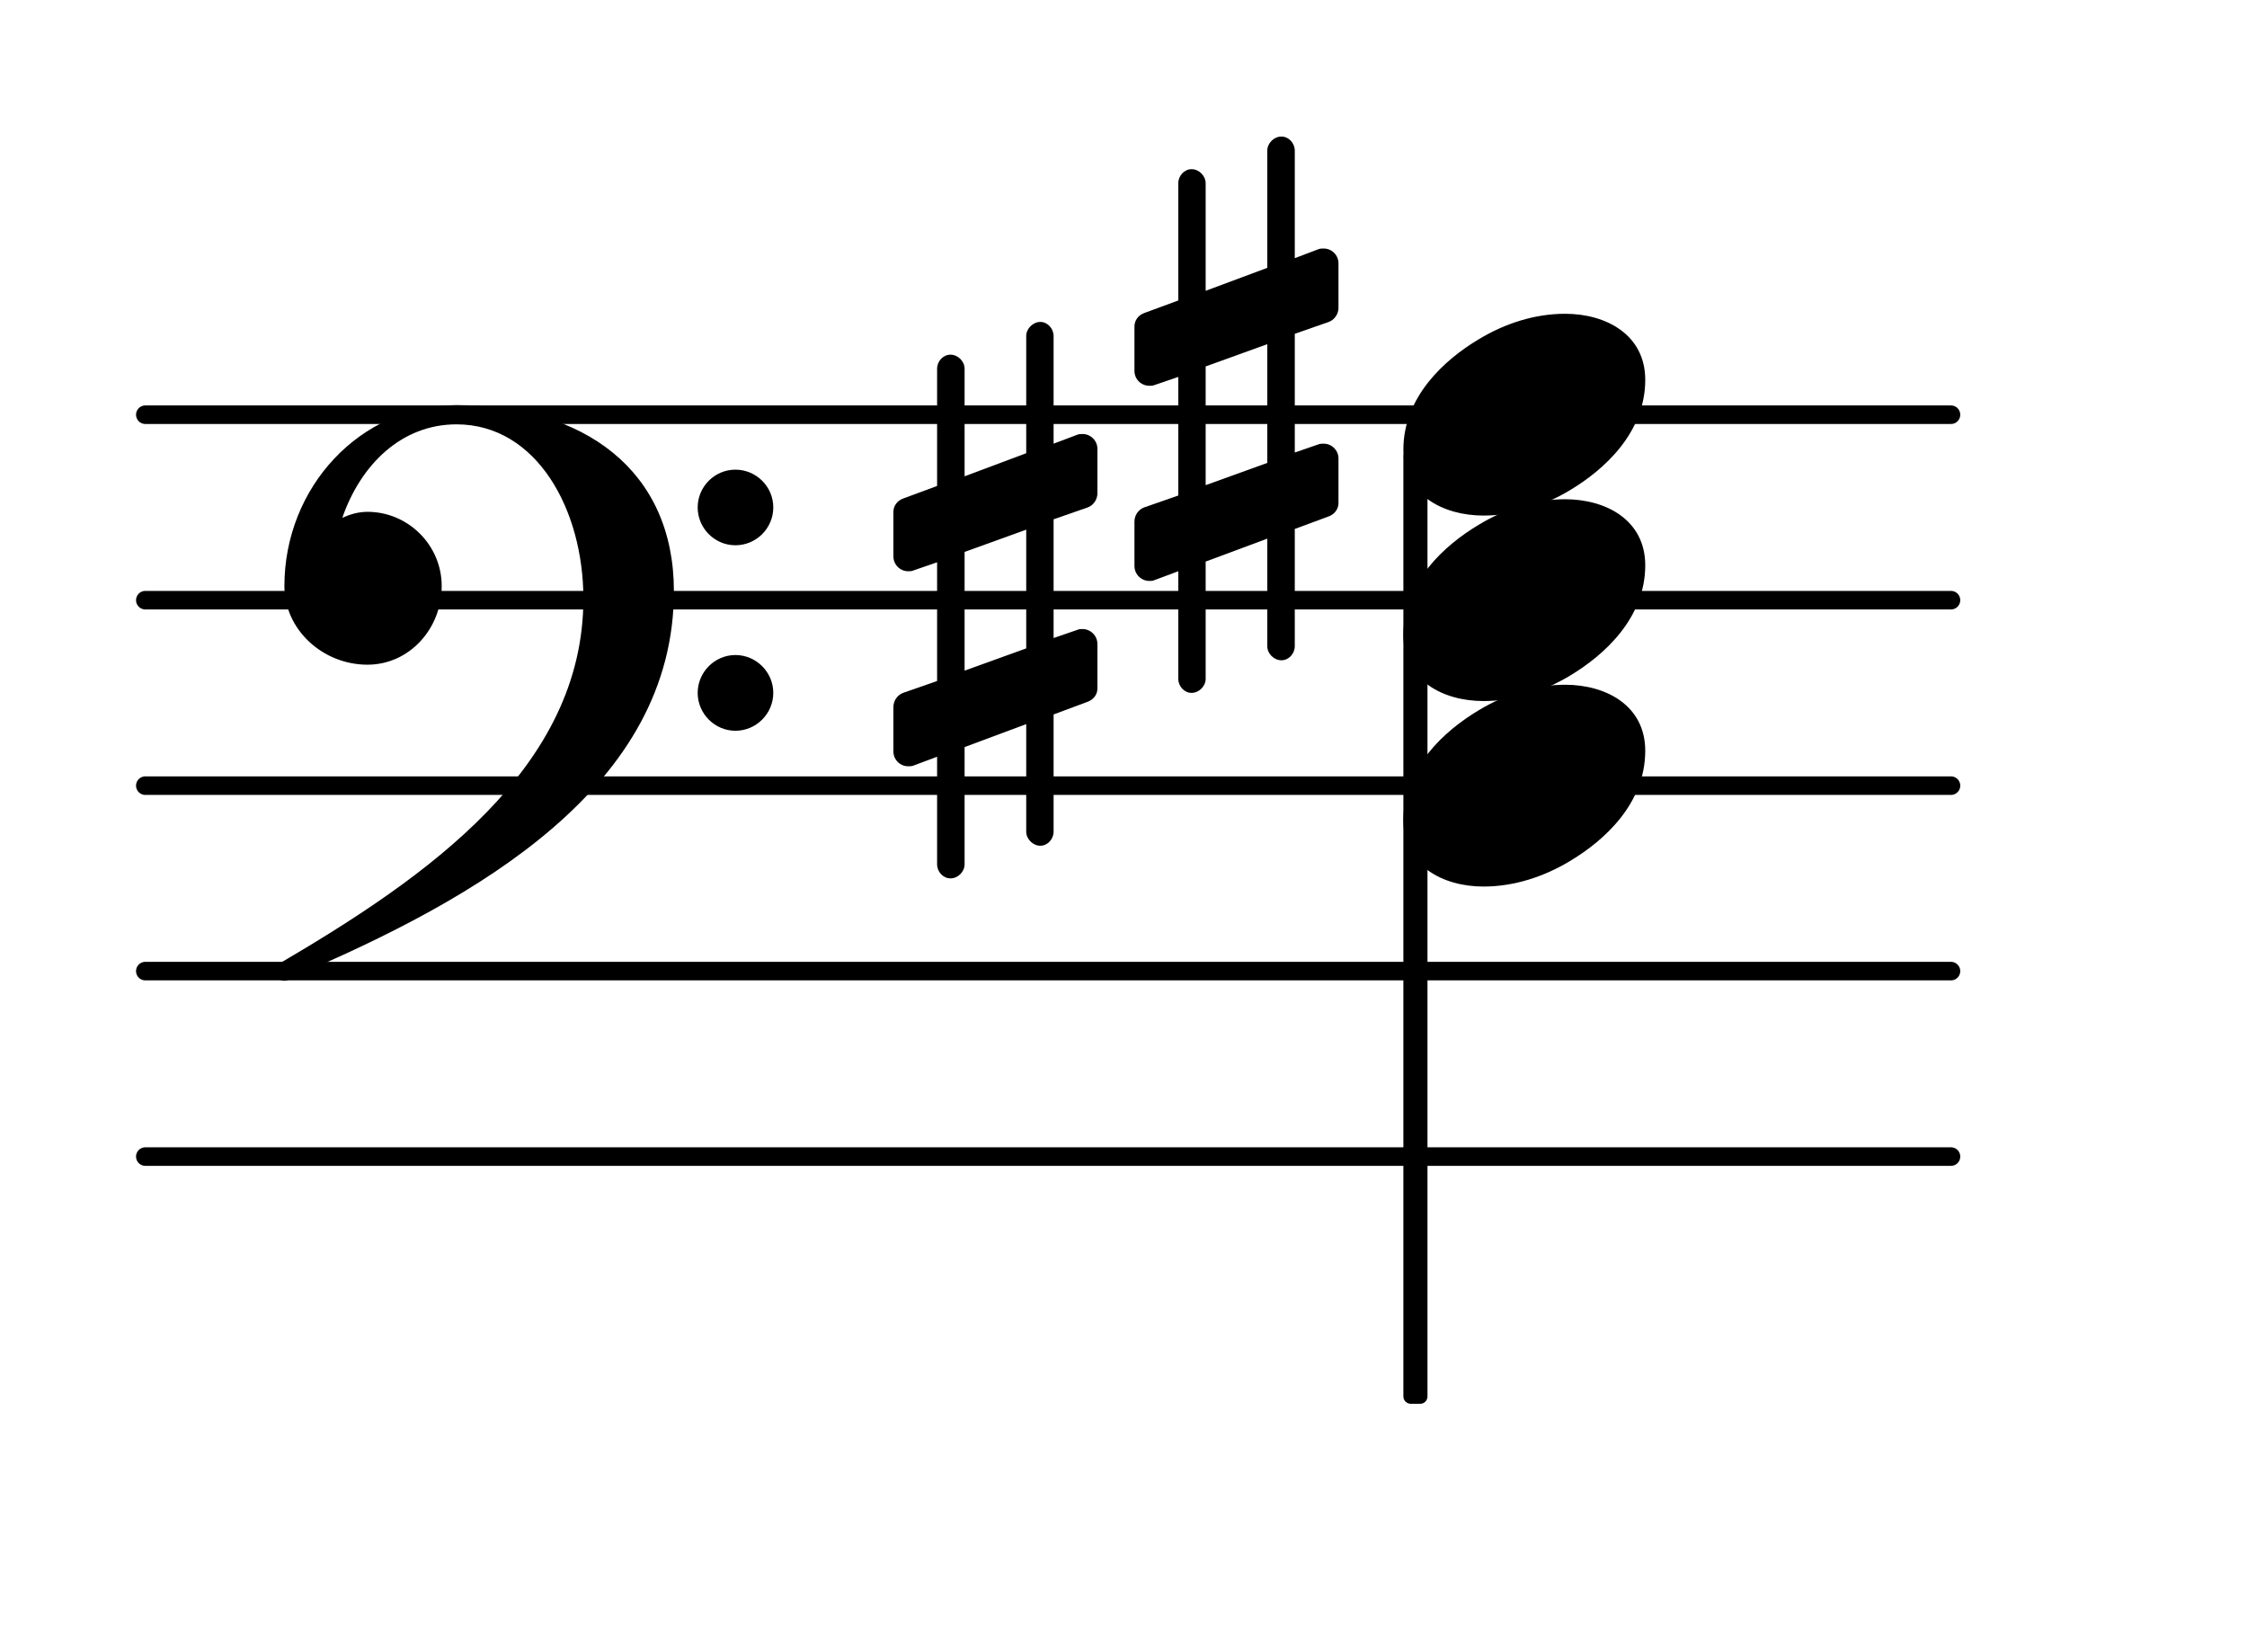 <?xml version="1.0" encoding="UTF-8"?>
<svg xmlns="http://www.w3.org/2000/svg" xmlns:xlink="http://www.w3.org/1999/xlink" width="75.335pt" height="55.385pt" viewBox="0 0 75.335 55.385" version="1.1">
<g id="surface1">
<path style="fill:none;stroke-width:0.1;stroke-linecap:round;stroke-linejoin:round;stroke:rgb(0%,0%,0%);stroke-opacity:1;stroke-miterlimit:4;" d="M 0.05 0 L 9.786 0 " transform="matrix(6.218,0,0,6.218,4.561,38.776)"/>
<path style="fill:none;stroke-width:0.1;stroke-linecap:round;stroke-linejoin:round;stroke:rgb(0%,0%,0%);stroke-opacity:1;stroke-miterlimit:4;" d="M 0.05 0 L 9.786 0 " transform="matrix(6.218,0,0,6.218,4.561,32.558)"/>
<path style="fill:none;stroke-width:0.1;stroke-linecap:round;stroke-linejoin:round;stroke:rgb(0%,0%,0%);stroke-opacity:1;stroke-miterlimit:4;" d="M 0.05 -0 L 9.786 -0 " transform="matrix(6.218,0,0,6.218,4.561,26.34)"/>
<path style="fill:none;stroke-width:0.1;stroke-linecap:round;stroke-linejoin:round;stroke:rgb(0%,0%,0%);stroke-opacity:1;stroke-miterlimit:4;" d="M 0.05 -0 L 9.786 -0 " transform="matrix(6.218,0,0,6.218,4.561,20.122)"/>
<path style="fill:none;stroke-width:0.1;stroke-linecap:round;stroke-linejoin:round;stroke:rgb(0%,0%,0%);stroke-opacity:1;stroke-miterlimit:4;" d="M 0.05 -0 L 9.786 -0 " transform="matrix(6.218,0,0,6.218,4.561,13.904)"/>
<path style=" stroke:none;fill-rule:nonzero;fill:rgb(0%,0%,0%);fill-opacity:1;" d="M 47.301 15.062 L 47.613 15.062 C 47.75 15.062 47.859 15.172 47.859 15.309 L 47.859 46.816 C 47.859 46.957 47.75 47.066 47.613 47.066 L 47.301 47.066 C 47.164 47.066 47.051 46.957 47.051 46.816 L 47.051 15.309 C 47.051 15.172 47.164 15.062 47.301 15.062 Z M 47.301 15.062 "/>
<path style=" stroke:none;fill-rule:nonzero;fill:rgb(0%,0%,0%);fill-opacity:1;" d="M 43.41 21.664 C 43.41 21.914 43.211 22.137 42.961 22.137 C 42.711 22.137 42.488 21.914 42.488 21.664 L 42.488 18.059 L 40.422 18.828 L 40.422 22.758 C 40.422 23.008 40.199 23.23 39.949 23.23 C 39.703 23.23 39.504 23.008 39.504 22.758 L 39.504 19.152 L 38.707 19.449 C 38.656 19.477 38.582 19.477 38.535 19.477 C 38.258 19.477 38.035 19.25 38.035 18.977 L 38.035 17.484 C 38.035 17.285 38.16 17.086 38.359 17.012 L 39.504 16.613 L 39.504 12.637 L 38.707 12.91 C 38.656 12.934 38.582 12.934 38.535 12.934 C 38.258 12.934 38.035 12.711 38.035 12.438 L 38.035 10.945 C 38.035 10.746 38.16 10.57 38.359 10.496 L 39.504 10.074 L 39.504 6.145 C 39.504 5.895 39.703 5.672 39.949 5.672 C 40.199 5.672 40.422 5.895 40.422 6.145 L 40.422 9.75 L 42.488 8.98 L 42.488 5.051 C 42.488 4.801 42.711 4.578 42.961 4.578 C 43.211 4.578 43.41 4.801 43.41 5.051 L 43.41 8.656 L 44.203 8.355 C 44.254 8.332 44.328 8.332 44.379 8.332 C 44.652 8.332 44.875 8.555 44.875 8.828 L 44.875 10.32 C 44.875 10.52 44.75 10.719 44.551 10.793 L 43.41 11.191 L 43.41 15.172 L 44.203 14.898 C 44.254 14.875 44.328 14.875 44.379 14.875 C 44.652 14.875 44.875 15.098 44.875 15.371 L 44.875 16.863 C 44.875 17.062 44.75 17.238 44.551 17.312 L 43.41 17.734 Z M 40.422 12.285 L 40.422 16.266 L 42.488 15.52 L 42.488 11.539 Z M 40.422 12.285 "/>
<path style=" stroke:none;fill-rule:nonzero;fill:rgb(0%,0%,0%);fill-opacity:1;" d="M 35.324 27.883 C 35.324 28.129 35.125 28.355 34.879 28.355 C 34.629 28.355 34.406 28.129 34.406 27.883 L 34.406 24.277 L 32.34 25.047 L 32.34 28.977 C 32.34 29.227 32.117 29.449 31.867 29.449 C 31.617 29.449 31.418 29.227 31.418 28.977 L 31.418 25.371 L 30.625 25.668 C 30.574 25.691 30.5 25.691 30.449 25.691 C 30.176 25.691 29.953 25.469 29.953 25.195 L 29.953 23.703 C 29.953 23.504 30.078 23.305 30.277 23.23 L 31.418 22.832 L 31.418 18.852 L 30.625 19.125 C 30.574 19.152 30.5 19.152 30.449 19.152 C 30.176 19.152 29.953 18.93 29.953 18.652 L 29.953 17.16 C 29.953 16.965 30.078 16.789 30.277 16.715 L 31.418 16.293 L 31.418 12.363 C 31.418 12.113 31.617 11.891 31.867 11.891 C 32.117 11.891 32.34 12.113 32.34 12.363 L 32.34 15.969 L 34.406 15.195 L 34.406 11.266 C 34.406 11.02 34.629 10.793 34.879 10.793 C 35.125 10.793 35.324 11.02 35.324 11.266 L 35.324 14.875 L 36.121 14.574 C 36.172 14.551 36.246 14.551 36.293 14.551 C 36.566 14.551 36.793 14.773 36.793 15.047 L 36.793 16.539 C 36.793 16.738 36.668 16.938 36.469 17.012 L 35.324 17.41 L 35.324 21.391 L 36.121 21.117 C 36.172 21.09 36.246 21.09 36.293 21.09 C 36.566 21.09 36.793 21.316 36.793 21.59 L 36.793 23.082 C 36.793 23.281 36.668 23.453 36.469 23.527 L 35.324 23.953 Z M 32.34 18.504 L 32.34 22.484 L 34.406 21.738 L 34.406 17.758 Z M 32.34 18.504 "/>
<path style=" stroke:none;fill-rule:nonzero;fill:rgb(0%,0%,0%);fill-opacity:1;" d="M 23.391 23.23 C 23.391 22.535 23.961 21.961 24.656 21.961 C 25.355 21.961 25.926 22.535 25.926 23.23 C 25.926 23.926 25.355 24.5 24.656 24.5 C 23.961 24.5 23.391 23.926 23.391 23.23 Z M 23.391 17.012 C 23.391 16.316 23.961 15.746 24.656 15.746 C 25.355 15.746 25.926 16.316 25.926 17.012 C 25.926 17.711 25.355 18.281 24.656 18.281 C 23.961 18.281 23.391 17.711 23.391 17.012 Z M 15.305 13.582 C 19.586 13.582 22.594 15.77 22.594 19.824 C 22.594 26.363 16.051 30.121 9.758 32.781 C 9.684 32.855 9.609 32.883 9.535 32.883 C 9.363 32.883 9.211 32.73 9.211 32.559 C 9.211 32.484 9.238 32.41 9.312 32.336 C 14.336 29.398 19.559 25.742 19.559 20.07 C 19.559 17.086 17.992 14.227 15.305 14.227 C 13.465 14.227 12.098 15.57 11.477 17.359 C 11.75 17.238 12.023 17.16 12.32 17.16 C 13.688 17.16 14.809 18.281 14.809 19.648 C 14.809 21.09 13.715 22.285 12.32 22.285 C 10.828 22.285 9.535 21.117 9.535 19.648 C 9.535 16.34 12.074 13.582 15.305 13.582 Z M 15.305 13.582 "/>
<path style=" stroke:none;fill-rule:nonzero;fill:rgb(0%,0%,0%);fill-opacity:1;" d="M 52.473 10.52 C 53.844 10.52 55.16 11.219 55.16 12.734 C 55.16 14.5 53.793 15.746 52.625 16.441 C 51.754 16.965 50.758 17.285 49.738 17.285 C 48.371 17.285 47.051 16.59 47.051 15.074 C 47.051 13.309 48.422 12.062 49.59 11.367 C 50.461 10.844 51.453 10.52 52.473 10.52 Z M 52.473 10.52 "/>
<path style=" stroke:none;fill-rule:nonzero;fill:rgb(0%,0%,0%);fill-opacity:1;" d="M 52.473 16.738 C 53.844 16.738 55.16 17.434 55.16 18.953 C 55.16 20.719 53.793 21.961 52.625 22.66 C 51.754 23.18 50.758 23.504 49.738 23.504 C 48.371 23.504 47.051 22.809 47.051 21.289 C 47.051 19.523 48.422 18.281 49.59 17.586 C 50.461 17.062 51.453 16.738 52.473 16.738 Z M 52.473 16.738 "/>
<path style=" stroke:none;fill-rule:nonzero;fill:rgb(0%,0%,0%);fill-opacity:1;" d="M 52.473 22.957 C 53.844 22.957 55.16 23.652 55.16 25.172 C 55.16 26.938 53.793 28.18 52.625 28.875 C 51.754 29.398 50.758 29.723 49.738 29.723 C 48.371 29.723 47.051 29.027 47.051 27.508 C 47.051 25.742 48.422 24.5 49.59 23.805 C 50.461 23.281 51.453 22.957 52.473 22.957 Z M 52.473 22.957 "/>
</g>
</svg>
